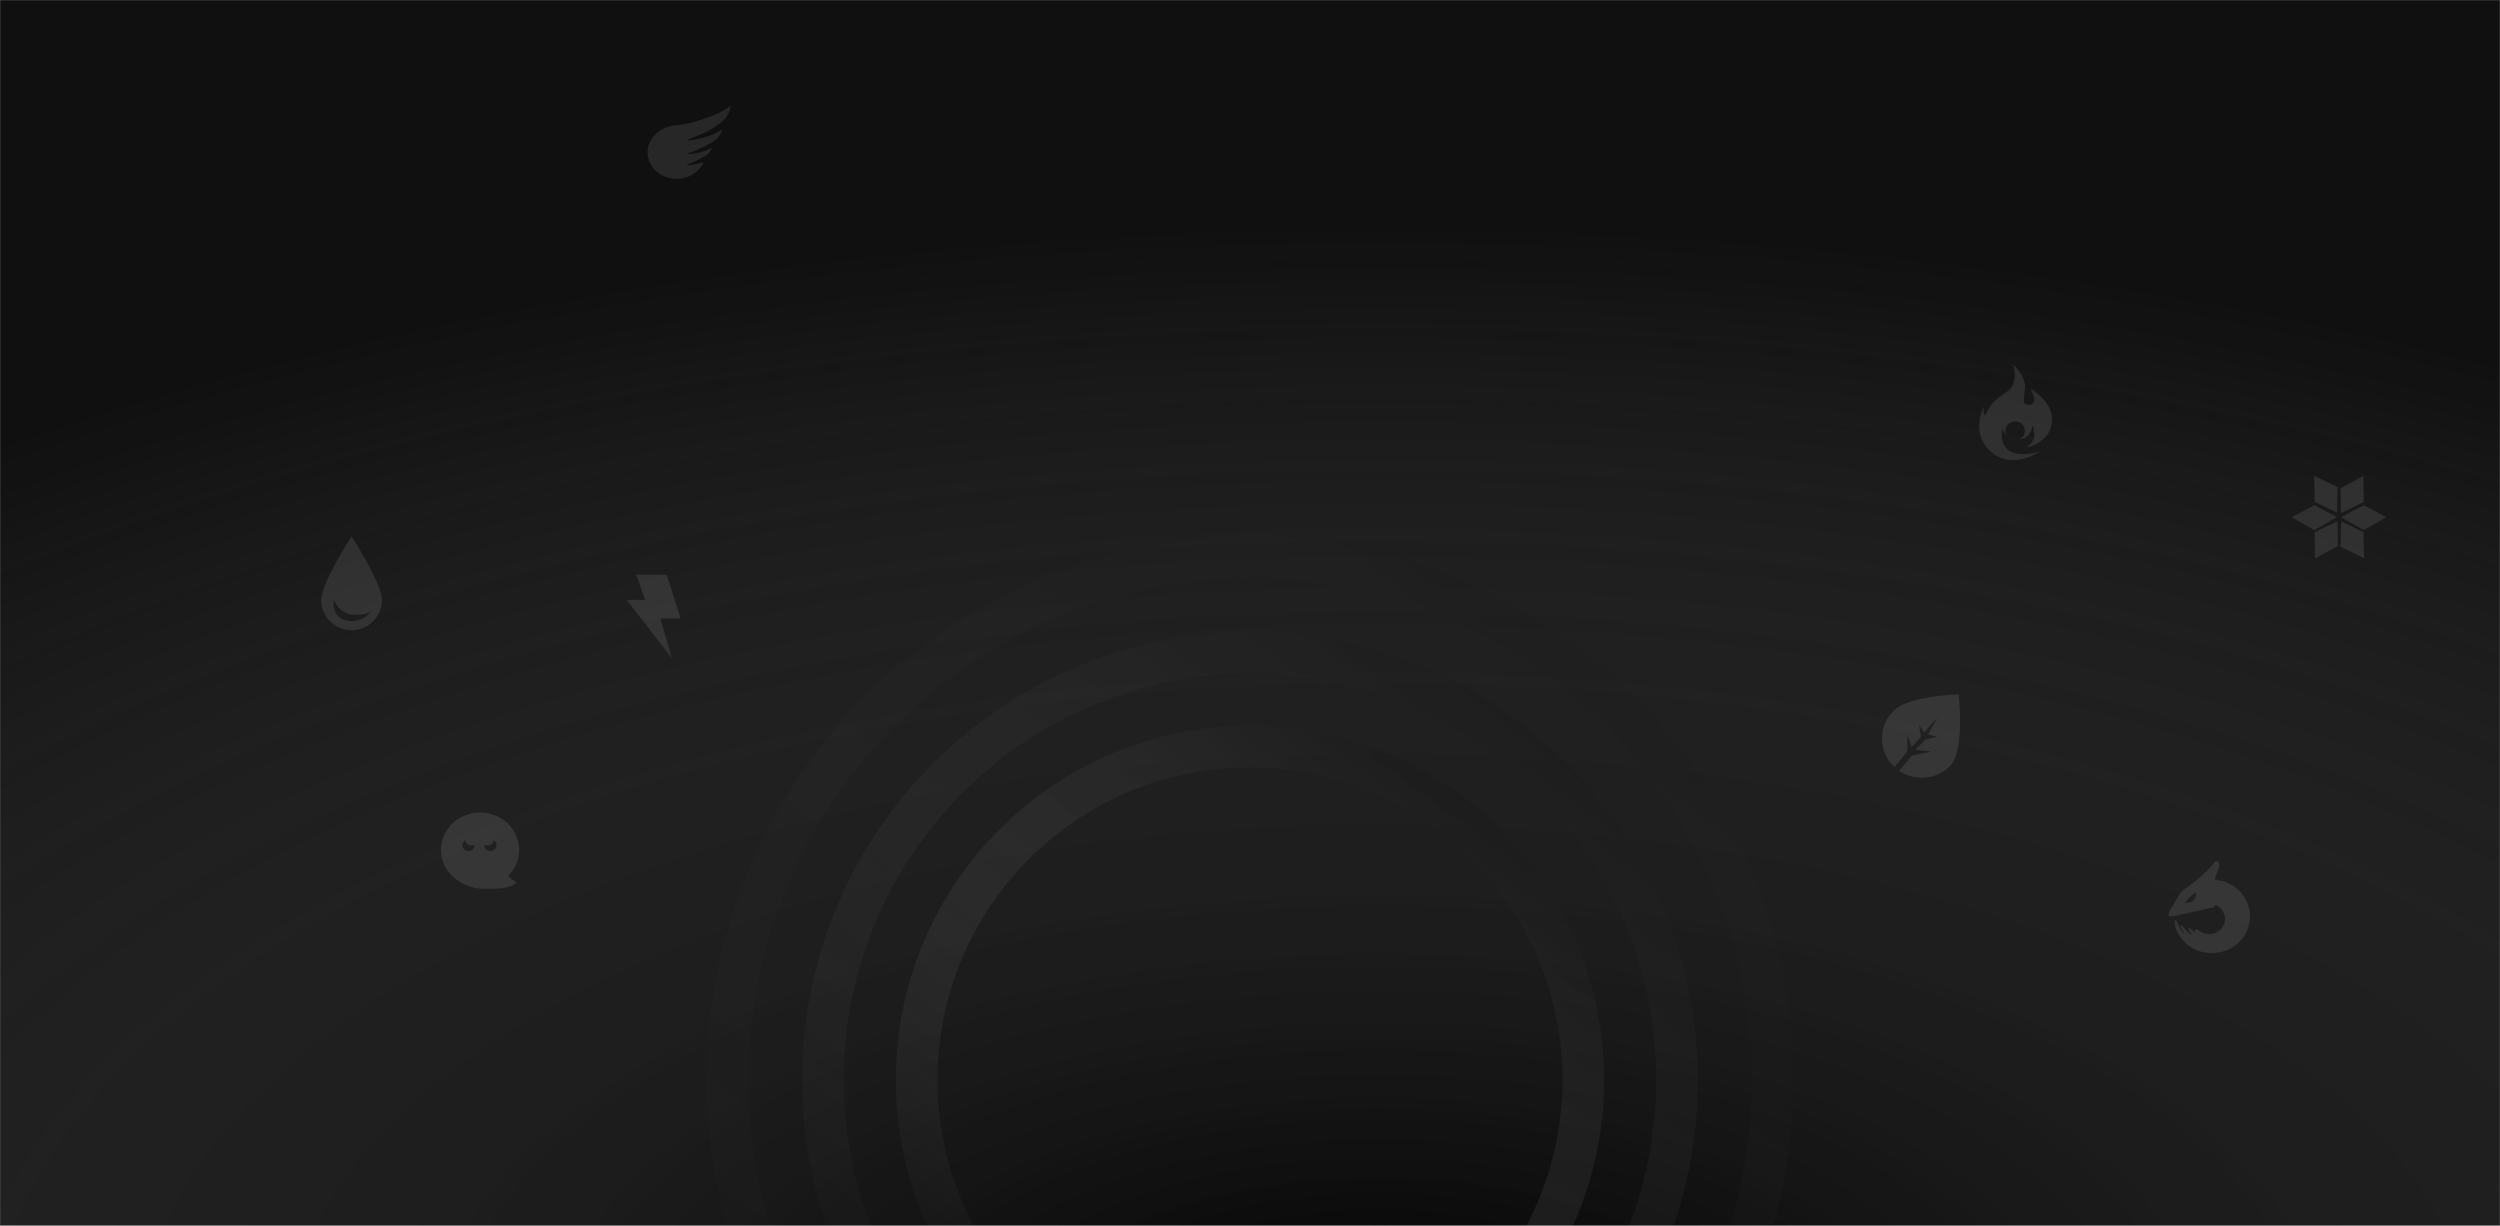 <svg width="1440" height="706" viewBox="0 0 1440 706" fill="none" xmlns="http://www.w3.org/2000/svg">
<rect x="0" y="0" width="1440" height="706" fill="#808080" stroke="none"/>
<mask id="mask0_1204_5936" style="mask-type:alpha" maskUnits="userSpaceOnUse" x="0" y="0" width="1440" height="706">
<rect width="1440" height="706" fill="#010101"/>
</mask>
<g mask="url(#mask0_1204_5936)">
<rect width="1440" height="706" fill="#101010"/>
<rect width="1440" height="706" fill="url(#paint0_radial_1204_5936)"/>
<circle opacity="0.5" cx="720" cy="622" r="192" stroke="url(#paint1_linear_1204_5936)" stroke-width="24"/>
<circle opacity="0.3" cx="720" cy="622" r="246" stroke="url(#paint2_linear_1204_5936)" stroke-width="24"/>
<circle opacity="0.1" cx="720" cy="622" r="301" stroke="url(#paint3_linear_1204_5936)" stroke-width="24"/>
<g opacity="0.1">
<path fill-rule="evenodd" clip-rule="evenodd" d="M1275.11 522.384C1275.47 522.165 1275.78 521.706 1276.03 521.196C1279.31 522.518 1281.61 525.642 1281.61 529.284C1281.61 534.124 1277.55 538.047 1272.53 538.047C1270.47 538.047 1268.57 537.386 1267.05 536.272C1266.55 536.038 1266.13 535.814 1265.8 535.63C1265.28 535.346 1264.93 535.159 1264.72 535.188C1264.09 535.274 1264.27 535.842 1264.44 536.359C1264.55 536.709 1264.66 537.036 1264.49 537.171C1264.33 537.312 1263.78 536.796 1263.14 536.193C1262.26 535.372 1261.22 534.391 1260.73 534.686C1260.34 534.919 1260.71 535.551 1261.18 536.326L1261.21 536.383C1261.41 536.71 1261.63 537.044 1261.84 537.348C1262.26 537.966 1262.6 538.464 1262.43 538.548C1262.22 538.65 1260.8 537.701 1259.6 536.383C1259.13 535.875 1258.68 535.323 1258.27 534.811V534.811C1257.35 533.689 1256.59 532.755 1256.16 532.866C1255.65 532.999 1256.04 534.045 1256.61 535.051C1256.88 535.522 1257.19 536.001 1257.46 536.416V536.416C1257.89 537.062 1258.21 537.551 1258.09 537.612C1257.93 537.693 1256.55 536.362 1255.61 534.686C1255.05 533.69 1254.58 532.589 1254.2 531.698C1253.79 530.732 1253.49 530.012 1253.28 529.94C1252.58 529.688 1252.58 531.098 1252.86 533.133C1252.9 533.398 1252.96 533.677 1253.02 533.96C1255.75 542.663 1264.13 549 1274.04 549C1286.17 549 1296 539.519 1296 527.824C1296 516.693 1287.1 507.568 1275.78 506.713C1275.8 506.189 1276.07 505.149 1276.07 505.149C1276.07 505.149 1278.07 500.384 1278.18 499.365C1278.18 499.298 1278.19 499.224 1278.2 499.146C1278.32 498.046 1278.56 496 1276.77 496C1275.82 496 1275.37 496.699 1274.87 497.499V497.499C1274.67 497.806 1274.47 498.128 1274.22 498.43C1272.45 500.611 1269.48 503.334 1267.79 504.785C1264.22 507.851 1260.72 510.371 1258.68 511.841L1258.68 511.841C1257.75 512.509 1257.12 512.96 1256.93 513.147C1255.46 514.552 1250.22 523.875 1250.22 523.875C1250.22 523.875 1248.53 526.866 1249.13 527.473C1249.73 528.08 1251.18 527.941 1251.18 527.941C1251.18 527.941 1270.7 523.525 1272.45 523.177C1272.92 523.083 1273.25 523.029 1273.51 522.987C1274.2 522.875 1274.33 522.854 1275.11 522.384ZM1261.31 516.71C1260.26 517.692 1258.52 520.036 1258.52 520.036C1258.52 520.036 1261.75 520.232 1263.53 518.565C1265.31 516.898 1264.9 514.057 1264.9 514.057C1264.9 514.057 1262.35 515.728 1261.31 516.71Z" fill="white"/>
<path fill-rule="evenodd" clip-rule="evenodd" d="M366.447 331.055C366.437 331.028 366.458 331 366.487 331H383.941C383.959 331 383.976 331.012 383.981 331.029L391.998 356.131C392.007 356.158 391.986 356.185 391.957 356.185H380.338C380.324 356.185 380.313 356.198 380.317 356.211L386.981 378.947C386.994 378.991 386.935 379.02 386.906 378.983L361.009 345.605C360.987 345.578 361.008 345.539 361.043 345.539H371.588C371.603 345.539 371.613 345.525 371.608 345.511L366.447 331.055Z" fill="white"/>
<path fill-rule="evenodd" clip-rule="evenodd" d="M1171.56 252.474C1172.25 249.989 1170.9 244.881 1170.9 244.881C1170.9 244.881 1169.93 249.042 1168.41 250.58C1167.11 251.892 1165.51 252.802 1163.23 253.041C1165.1 252.152 1166.38 250.296 1166.38 248.151C1166.38 245.141 1163.85 242.7 1160.73 242.7C1157.61 242.7 1155.08 245.141 1155.08 248.151C1155.08 248.974 1155.27 249.753 1155.61 250.453C1153.65 248.926 1153.35 246.48 1153.35 246.48C1153.35 246.48 1151.17 255.36 1157.17 259.538C1163.18 263.715 1174.95 260.125 1174.95 260.125C1174.95 260.125 1158.11 271.75 1145.63 259.097C1134.88 248.198 1142.83 233.848 1142.83 233.848C1142.83 233.848 1142.48 235.179 1142.48 236.724C1142.48 238.27 1143.34 239.445 1143.34 239.445C1143.34 239.445 1145.88 234.178 1147.87 232.035C1149.74 230.008 1152.09 228.363 1154.12 226.943C1155.69 225.85 1157.06 224.889 1157.88 223.989C1162.4 219.031 1159.63 210 1159.63 210C1159.63 210 1164.72 214.406 1166.15 220.097C1166.69 222.267 1166.34 224.735 1166.03 226.942C1165.52 230.525 1165.11 233.421 1168.77 233.233C1174.68 232.929 1169.54 223.989 1169.54 223.989C1169.54 223.989 1182.95 230.902 1181.95 242.994C1180.94 255.086 1167.29 257.835 1167.29 257.835C1167.29 257.835 1170.86 254.959 1171.56 252.474Z" fill="white"/>
<path fill-rule="evenodd" clip-rule="evenodd" d="M286.427 511.848C282.368 512.051 277.721 512.051 276.142 511.848C263.824 510.263 254 501.457 254 489.553C254 477.65 264.074 468 276.5 468C288.926 468 299 477.65 299 489.553C299 495.089 296.821 500.138 293.24 503.955C292.267 504.992 293.601 505.719 294.957 506.457C296.287 507.182 297.637 507.918 296.852 508.967C295.988 510.124 291.3 511.604 286.427 511.848ZM273.336 486.859C273.336 488.719 271.762 490.227 269.82 490.227C267.879 490.227 266.305 488.719 266.305 486.859C266.305 485.612 267.013 484.523 268.065 483.941C268.125 485.562 269.489 486.859 271.162 486.859H273.336V486.859ZM284.232 483.941C284.172 485.562 282.808 486.859 281.135 486.859H278.961V486.859C278.961 488.719 280.535 490.227 282.477 490.227C284.418 490.227 285.992 488.719 285.992 486.859C285.992 485.612 285.284 484.523 284.232 483.941Z" fill="white"/>
<path fill-rule="evenodd" clip-rule="evenodd" d="M1091.22 441.872C1091.05 441.711 1090.88 441.547 1090.71 441.38C1081.76 432.554 1081.76 418.243 1090.71 409.417C1099.65 400.59 1128.16 400 1128.16 400C1128.16 400 1132.05 432.554 1123.1 441.38C1115.16 449.219 1102.83 450.096 1093.9 444.011L1101.1 435.303L1112.59 432.854L1103.21 431.928L1109.17 425.936L1115.96 424.469L1110.59 422.9L1115.96 413.344L1108.33 421.795L1105.38 417.69L1106.41 424.469L1101.1 430.385L1098.63 422.9V432.854L1091.22 441.872Z" fill="white"/>
<path fill-rule="evenodd" clip-rule="evenodd" d="M1346.47 280.712L1332.92 274L1333.33 289.003L1346.13 295.34L1346.47 280.712ZM1361.52 289.185L1361.35 274.062L1348.17 281.238L1348.33 295.518L1361.52 289.185ZM1361.51 305.362L1374.57 297.893L1361.51 291.022L1348.45 297.881L1361.51 305.362ZM1346.12 297.893L1333.07 305.362L1320 297.881L1333.06 291.022L1346.12 297.893ZM1361.72 321.557L1348.16 314.844L1348.51 300.216L1361.31 306.554L1361.72 321.557ZM1333.21 306.569L1333.39 321.693L1346.57 314.517L1346.41 300.237L1333.21 306.569Z" fill="white"/>
<path fill-rule="evenodd" clip-rule="evenodd" d="M220 345.548C220 355.187 212.165 363 202.5 363C192.835 363 185 355.187 185 345.548C185 336.174 201.553 310.429 202.461 309.024C202.482 308.992 202.518 308.992 202.539 309.024C203.447 310.429 220 336.174 220 345.548ZM199.583 357.405C190.702 355.46 192.222 345.613 192.222 345.613C192.222 345.613 194.647 351.557 200.532 353.483C206.416 355.408 213.528 352.584 213.528 352.584C213.528 352.584 208.463 359.35 199.583 357.405Z" fill="white"/>
<path fill-rule="evenodd" clip-rule="evenodd" d="M389.754 103C396.786 103 402.806 99.055 405.291 93.461C405.321 93.393 395.313 96.087 395.632 95.135C395.775 94.71 401.91 92.447 406.38 89.808C408.949 88.291 410.132 85.079 410.132 85.079C410.132 85.079 405.803 87.201 403.615 87.739C399.206 88.824 395.325 88.707 395.325 88.594C395.325 88.35 401.77 87.113 410.727 81.602C414.941 79.01 416.085 74.545 416.085 74.545C416.085 74.545 411.453 77.331 408.653 78.25C402.012 80.431 395.951 81.089 395.951 80.794C395.951 80.162 401.285 78.681 406.939 75.915C409.879 74.477 412.425 72.598 415.376 70.508C420.204 67.089 421 61 421 61C421 61 416.238 64.101 413.914 65.13C404.326 69.38 395.859 71.608 389.754 72.091C380.539 72.819 373 79.311 373 87.739C373 96.168 380.501 103 389.754 103Z" fill="white"/>
</g>
</g>
<defs>
<radialGradient id="paint0_radial_1204_5936" cx="0" cy="0" r="1" gradientUnits="userSpaceOnUse" gradientTransform="translate(793.5 781.564) rotate(-90) scale(653.05 1332)">
<stop/>
<stop offset="1" stop-color="#5E5E5E" stop-opacity="0"/>
</radialGradient>
<linearGradient id="paint1_linear_1204_5936" x1="815" y1="334" x2="516" y2="729" gradientUnits="userSpaceOnUse">
<stop/>
<stop offset="1" stop-color="#959595" stop-opacity="0"/>
</linearGradient>
<linearGradient id="paint2_linear_1204_5936" x1="840.147" y1="257.765" x2="462" y2="757.324" gradientUnits="userSpaceOnUse">
<stop/>
<stop offset="1" stop-color="#959595" stop-opacity="0"/>
</linearGradient>
<linearGradient id="paint3_linear_1204_5936" x1="865.76" y1="180.118" x2="407" y2="786.172" gradientUnits="userSpaceOnUse">
<stop/>
<stop offset="1" stop-color="#959595" stop-opacity="0"/>
</linearGradient>
</defs>
</svg>
